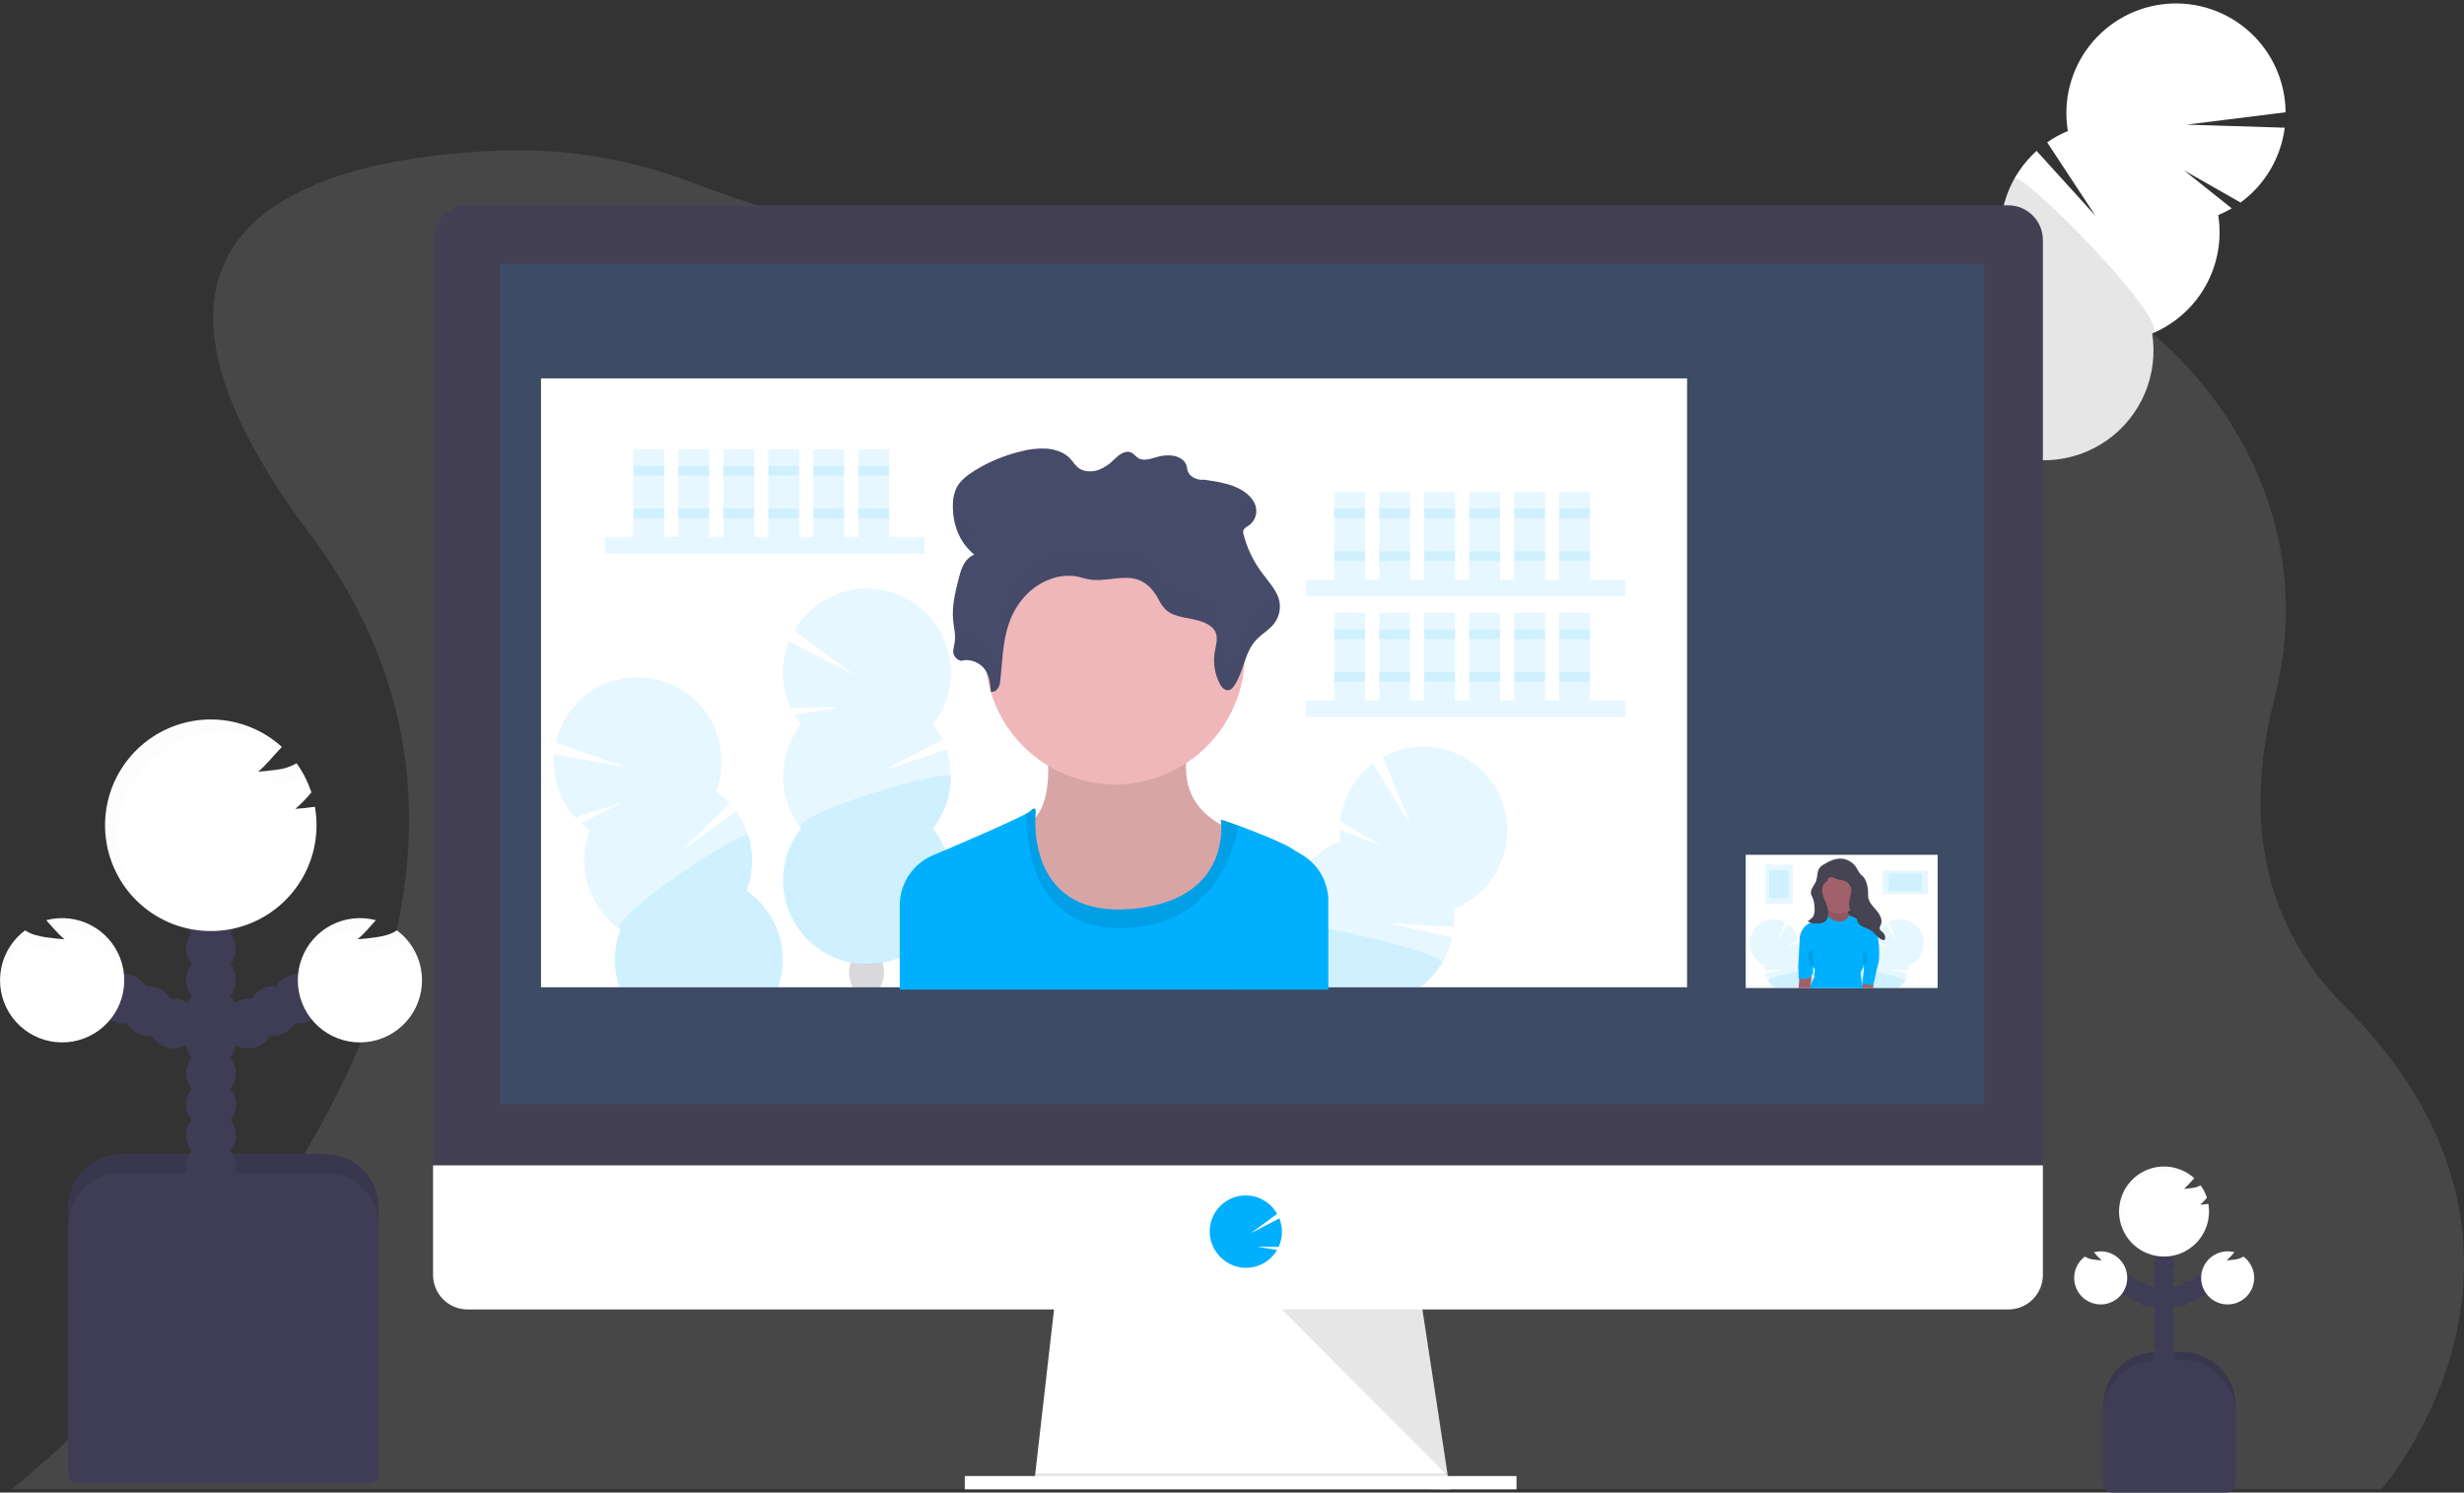 <svg width="586" height="355" viewBox="0 0 586 355" fill="none" xmlns="http://www.w3.org/2000/svg">
<rect x="0" y="0" width="586" height="355" fill="#333333" stroke="none"/>
<path opacity="0.1" d="M579.819 331.165C577.553 336.746 574.766 342.102 571.497 347.16C569.962 349.573 568.278 351.888 566.457 354.092L566.401 354.158H2.84L2.941 354.087C3.448 353.691 6.425 351.281 11.055 347.155C14.376 344.191 18.544 340.345 23.225 335.717C61.506 298.039 135.04 208.855 73.798 127.156C16.866 51.207 78.164 37.419 118.6 35.816C134.137 35.212 149.636 37.748 164.172 43.27C182.849 50.375 216.991 61.27 261.474 66.258C262.934 66.423 264.408 66.582 265.896 66.735C289.446 69.132 313.156 69.562 336.778 68.019V68.019C337.472 67.983 338.172 67.932 338.877 67.882C362.245 66.235 385.435 62.644 408.207 57.144C409.683 56.784 411.138 56.444 412.588 56.129C488.465 38.561 558.414 98.435 540.929 166.103C534.459 191.125 536.102 217.807 557.664 239.383C592.932 274.62 588.637 309.31 579.819 331.165Z" fill="white"/>
<path d="M459.951 141.575C461.871 138.138 461.301 134.162 458.679 132.695C456.056 131.227 452.373 132.824 450.452 136.261C448.532 139.697 449.102 143.673 451.725 145.141C454.348 146.608 458.031 145.012 459.951 141.575Z" fill="#3F3D56"/>
<path d="M464.198 133.969C466.118 130.532 465.549 126.556 462.926 125.088C460.303 123.621 456.62 125.217 454.7 128.654C452.779 132.091 453.349 136.067 455.972 137.534C458.595 139.002 462.278 137.405 464.198 133.969Z" fill="#3F3D56"/>
<path d="M468.45 126.364C470.37 122.928 469.801 118.952 467.178 117.484C464.555 116.017 460.872 117.613 458.951 121.05C457.031 124.487 457.601 128.463 460.224 129.93C462.847 131.398 466.53 129.801 468.45 126.364Z" fill="#3F3D56"/>
<path d="M472.697 118.753C474.617 115.316 474.048 111.34 471.425 109.873C468.802 108.405 465.119 110.002 463.199 113.439C461.278 116.875 461.848 120.851 464.471 122.319C467.094 123.786 470.777 122.19 472.697 118.753Z" fill="#3F3D56"/>
<path d="M476.942 111.151C478.862 107.714 478.293 103.738 475.67 102.271C473.047 100.803 469.364 102.4 467.444 105.837C465.523 109.273 466.093 113.249 468.716 114.717C471.339 116.184 475.022 114.588 476.942 111.151Z" fill="#3F3D56"/>
<path d="M481.194 103.544C483.115 100.108 482.545 96.132 479.922 94.664C477.299 93.197 473.616 94.793 471.696 98.23C469.776 101.667 470.345 105.643 472.968 107.11C475.591 108.578 479.274 106.981 481.194 103.544Z" fill="#3F3D56"/>
<path d="M485.446 95.941C487.366 92.504 486.797 88.528 484.174 87.06C481.551 85.593 477.868 87.189 475.948 90.626C474.027 94.063 474.597 98.039 477.22 99.506C479.843 100.974 483.526 99.377 485.446 95.941Z" fill="#3F3D56"/>
<path d="M527.532 51.171C528.642 50.707 529.72 50.168 530.757 49.558L519.423 40.52L532.856 48.172C535.726 46.077 538.138 43.418 539.945 40.358C541.753 37.298 542.917 33.902 543.368 30.376L520.007 29.645L543.571 26.707C543.544 23.11 542.773 19.557 541.307 16.272C539.842 12.988 537.713 10.041 535.055 7.619C532.397 5.197 529.268 3.351 525.863 2.197C522.458 1.044 518.851 0.607 515.269 0.915C511.688 1.224 508.208 2.27 505.05 3.988C501.892 5.706 499.123 8.06 496.917 10.9C494.711 13.741 493.116 17.007 492.232 20.494C491.349 23.981 491.195 27.613 491.782 31.163C490.052 31.884 488.405 32.789 486.868 33.862L498.374 51.349L484.342 35.882C481.123 38.791 478.68 42.457 477.234 46.549C475.789 50.641 475.385 55.029 476.062 59.316C471.547 61.198 467.652 64.314 464.823 68.307C461.995 72.299 460.346 77.008 460.065 81.894C459.784 86.781 460.882 91.647 463.235 95.939C465.588 100.229 469.099 103.771 473.369 106.16C477.638 108.548 482.493 109.685 487.378 109.443C492.263 109.2 496.981 107.587 500.993 104.788C505.005 101.989 508.15 98.117 510.066 93.614C511.983 89.111 512.595 84.159 511.832 79.324C517.228 77.076 521.711 73.077 524.563 67.971C527.414 62.865 528.467 56.948 527.552 51.171H527.532Z" fill="white"/>
<path opacity="0.1" d="M479.033 42.514C476.183 47.621 475.137 53.54 476.062 59.316C471.547 61.198 467.652 64.314 464.823 68.307C461.995 72.299 460.346 77.008 460.065 81.894C459.784 86.781 460.882 91.647 463.235 95.939C465.588 100.23 469.099 103.772 473.369 106.16C477.638 108.548 482.493 109.686 487.378 109.443C492.263 109.2 496.981 107.587 500.993 104.788C505.005 101.989 508.15 98.117 510.066 93.614C511.983 89.111 512.595 84.159 511.832 79.324C517.02 77.158 480.463 39.977 479.033 42.514Z" fill="black"/>
<path d="M512.872 321.59H519.013C522.375 321.59 525.599 322.926 527.977 325.305C530.354 327.685 531.69 330.911 531.69 334.276V353.107H500.194V334.276C500.194 330.911 501.53 327.685 503.907 325.305C506.285 322.926 509.509 321.59 512.872 321.59V321.59Z" fill="#3F3D56"/>
<path opacity="0.1" d="M512.872 321.59H519.013C522.375 321.59 525.599 322.926 527.977 325.305C530.354 327.685 531.69 330.911 531.69 334.276V353.107H500.194V334.276C500.194 330.911 501.53 327.685 503.907 325.305C506.285 322.926 509.509 321.59 512.872 321.59V321.59Z" fill="black"/>
<path d="M514.687 328.526C516.079 328.526 517.207 327.397 517.207 326.004C517.207 324.612 516.079 323.482 514.687 323.482C513.295 323.482 512.167 324.612 512.167 326.004C512.167 327.397 513.295 328.526 514.687 328.526Z" fill="#3F3D56"/>
<path d="M514.687 325.375C516.079 325.375 517.207 324.246 517.207 322.853C517.207 321.46 516.079 320.331 514.687 320.331C513.295 320.331 512.167 321.46 512.167 322.853C512.167 324.246 513.295 325.375 514.687 325.375Z" fill="#3F3D56"/>
<path d="M514.687 322.219C516.079 322.219 517.207 321.09 517.207 319.697C517.207 318.304 516.079 317.175 514.687 317.175C513.295 317.175 512.167 318.304 512.167 319.697C512.167 321.09 513.295 322.219 514.687 322.219Z" fill="#3F3D56"/>
<path d="M514.687 319.068C516.079 319.068 517.207 317.939 517.207 316.546C517.207 315.153 516.079 314.024 514.687 314.024C513.295 314.024 512.167 315.153 512.167 316.546C512.167 317.939 513.295 319.068 514.687 319.068Z" fill="#3F3D56"/>
<path d="M514.687 315.916C516.079 315.916 517.207 314.787 517.207 313.394C517.207 312.002 516.079 310.872 514.687 310.872C513.295 310.872 512.167 312.002 512.167 313.394C512.167 314.787 513.295 315.916 514.687 315.916Z" fill="#3F3D56"/>
<path d="M514.687 312.765C516.079 312.765 517.207 311.636 517.207 310.243C517.207 308.85 516.079 307.721 514.687 307.721C513.295 307.721 512.167 308.85 512.167 310.243C512.167 311.636 513.295 312.765 514.687 312.765Z" fill="#3F3D56"/>
<path d="M514.687 309.614C516.079 309.614 517.207 308.485 517.207 307.092C517.207 305.699 516.079 304.57 514.687 304.57C513.295 304.57 512.167 305.699 512.167 307.092C512.167 308.485 513.295 309.614 514.687 309.614Z" fill="#3F3D56"/>
<path d="M518.465 310.872C519.857 310.872 520.985 309.743 520.985 308.35C520.985 306.958 519.857 305.828 518.465 305.828C517.073 305.828 515.945 306.958 515.945 308.35C515.945 309.743 517.073 310.872 518.465 310.872Z" fill="#3F3D56"/>
<path d="M520.985 309.614C522.377 309.614 523.505 308.485 523.505 307.092C523.505 305.699 522.377 304.57 520.985 304.57C519.593 304.57 518.465 305.699 518.465 307.092C518.465 308.485 519.593 309.614 520.985 309.614Z" fill="#3F3D56"/>
<path d="M523.505 308.35C524.897 308.35 526.026 307.221 526.026 305.828C526.026 304.436 524.897 303.306 523.505 303.306C522.114 303.306 520.985 304.436 520.985 305.828C520.985 307.221 522.114 308.35 523.505 308.35Z" fill="#3F3D56"/>
<path d="M514.687 306.463C516.079 306.463 517.207 305.334 517.207 303.941C517.207 302.548 516.079 301.419 514.687 301.419C513.295 301.419 512.167 302.548 512.167 303.941C512.167 305.334 513.295 306.463 514.687 306.463Z" fill="#3F3D56"/>
<path d="M514.687 303.311C516.079 303.311 517.207 302.182 517.207 300.789C517.207 299.397 516.079 298.267 514.687 298.267C513.295 298.267 512.167 299.397 512.167 300.789C512.167 302.182 513.295 303.311 514.687 303.311Z" fill="#3F3D56"/>
<path d="M514.687 300.155C516.079 300.155 517.207 299.026 517.207 297.633C517.207 296.24 516.079 295.111 514.687 295.111C513.295 295.111 512.167 296.24 512.167 297.633C512.167 299.026 513.295 300.155 514.687 300.155Z" fill="#3F3D56"/>
<path d="M514.687 297.004C516.079 297.004 517.207 295.875 517.207 294.482C517.207 293.089 516.079 291.96 514.687 291.96C513.295 291.96 512.167 293.089 512.167 294.482C512.167 295.875 513.295 297.004 514.687 297.004Z" fill="#3F3D56"/>
<path d="M525.133 286.353C524.508 286.444 523.879 286.51 523.247 286.55C523.832 286.04 524.374 285.483 524.87 284.886C524.52 283.826 524.007 282.828 523.348 281.928C522.723 282.279 522.033 282.498 521.32 282.572C520.696 282.663 520.067 282.729 519.439 282.77C520.285 281.967 521.089 281.12 521.847 280.233C520.029 278.584 517.701 277.61 515.251 277.475C512.801 277.34 510.379 278.052 508.391 279.49C506.403 280.929 504.97 283.008 504.331 285.378C503.692 287.749 503.887 290.267 504.882 292.511C505.878 294.755 507.614 296.588 509.799 297.704C511.985 298.819 514.487 299.15 516.887 298.639C519.287 298.129 521.438 296.808 522.981 294.9C524.524 292.991 525.364 290.609 525.361 288.154C525.362 287.536 525.307 286.92 525.199 286.312L525.133 286.353Z" fill="white"/>
<path d="M533.551 298.881C532.908 299.277 532.183 299.52 531.431 299.592C530.808 299.683 530.179 299.749 529.55 299.79C530.218 299.19 530.842 298.542 531.416 297.851C530.89 297.713 530.348 297.641 529.804 297.638C528.304 297.635 526.852 298.167 525.709 299.139C524.566 300.11 523.806 301.457 523.565 302.939C523.325 304.42 523.62 305.939 524.397 307.223C525.174 308.506 526.383 309.47 527.807 309.943C529.23 310.415 530.776 310.364 532.165 309.8C533.555 309.235 534.698 308.193 535.389 306.862C536.081 305.53 536.276 303.995 535.939 302.533C535.602 301.07 534.755 299.776 533.551 298.881V298.881Z" fill="white"/>
<path d="M510.904 310.872C512.296 310.872 513.424 309.743 513.424 308.35C513.424 306.958 512.296 305.828 510.904 305.828C509.512 305.828 508.384 306.958 508.384 308.35C508.384 309.743 509.512 310.872 510.904 310.872Z" fill="#3F3D56"/>
<path d="M508.384 309.614C509.776 309.614 510.904 308.485 510.904 307.092C510.904 305.699 509.776 304.57 508.384 304.57C506.992 304.57 505.864 305.699 505.864 307.092C505.864 308.485 506.992 309.614 508.384 309.614Z" fill="#3F3D56"/>
<path d="M505.869 308.35C507.261 308.35 508.389 307.221 508.389 305.828C508.389 304.436 507.261 303.306 505.869 303.306C504.477 303.306 503.348 304.436 503.348 305.828C503.348 307.221 504.477 308.35 505.869 308.35Z" fill="#3F3D56"/>
<path d="M495.838 298.881C496.482 299.277 497.207 299.52 497.958 299.592C498.582 299.683 499.211 299.749 499.839 299.79C499.171 299.19 498.547 298.542 497.973 297.851C498.5 297.713 499.042 297.641 499.586 297.638C501.086 297.635 502.537 298.167 503.681 299.139C504.824 300.11 505.584 301.457 505.824 302.939C506.065 304.42 505.77 305.939 504.992 307.223C504.215 308.506 503.006 309.47 501.583 309.943C500.159 310.415 498.614 310.364 497.224 309.8C495.835 309.235 494.692 308.193 494 306.862C493.308 305.53 493.114 303.995 493.451 302.533C493.787 301.07 494.634 299.776 495.838 298.881V298.881Z" fill="white"/>
<path d="M512.872 323.482H519.013C522.375 323.482 525.599 324.819 527.977 327.198C530.354 329.577 531.69 332.804 531.69 336.169V352.848C531.69 353.419 531.464 353.966 531.06 354.37C530.657 354.773 530.11 355 529.54 355H502.344C501.774 355 501.227 354.773 500.824 354.37C500.421 353.966 500.194 353.419 500.194 352.848V336.169C500.194 332.804 501.53 329.577 503.907 327.198C506.285 324.819 509.509 323.482 512.872 323.482V323.482Z" fill="#3F3D56"/>
<g opacity="0.1">
<path opacity="0.1" d="M525.326 287.043C525.072 287.318 524.799 287.576 524.51 287.814C524.799 287.814 525.088 287.768 525.372 287.738C525.362 287.504 525.351 287.271 525.326 287.043Z" fill="black"/>
<path opacity="0.1" d="M520.732 284.028C521.36 283.988 521.989 283.922 522.613 283.831C523.178 283.761 523.729 283.611 524.251 283.384C523.993 282.877 523.698 282.391 523.369 281.928C523.053 282.12 522.712 282.265 522.354 282.359C521.858 282.957 521.315 283.515 520.732 284.028V284.028Z" fill="black"/>
<path opacity="0.1" d="M505.235 289.443C505.231 287.519 505.746 285.63 506.725 283.974C507.704 282.318 509.111 280.958 510.798 280.035C512.486 279.113 514.39 278.662 516.311 278.732C518.233 278.802 520.1 279.388 521.716 280.431L521.878 280.258C520.823 279.319 519.593 278.598 518.259 278.137C516.925 277.676 515.512 277.483 514.103 277.571C512.694 277.658 511.317 278.024 510.049 278.646C508.782 279.269 507.651 280.136 506.72 281.199C505.789 282.261 505.078 283.497 504.627 284.835C504.176 286.174 503.994 287.588 504.091 288.998C504.189 290.407 504.564 291.783 505.196 293.046C505.827 294.31 506.702 295.436 507.77 296.359C506.13 294.429 505.231 291.977 505.235 289.443V289.443Z" fill="black"/>
</g>
<g opacity="0.1">
<path opacity="0.1" d="M529.55 301.053C530.179 301.008 530.808 300.942 531.431 300.85C532.182 300.78 532.907 300.539 533.551 300.145C534.264 300.669 534.858 301.337 535.295 302.107C535.732 302.876 536.002 303.73 536.087 304.611C536.111 304.388 536.123 304.164 536.122 303.941C536.126 302.955 535.899 301.982 535.459 301.101C535.018 300.22 534.377 299.454 533.587 298.866C532.943 299.261 532.218 299.504 531.467 299.577L530.96 299.638C530.528 300.146 530.057 300.62 529.55 301.053Z" fill="black"/>
<path opacity="0.1" d="M529.814 298.897C530.027 298.897 530.235 298.897 530.443 298.942C530.772 298.592 531.097 298.217 531.426 297.851C530.9 297.713 530.358 297.641 529.814 297.638C528.143 297.638 526.541 298.302 525.36 299.484C524.179 300.666 523.516 302.269 523.516 303.941C523.516 304.154 523.516 304.367 523.546 304.57C523.703 303.015 524.431 301.574 525.589 300.526C526.747 299.478 528.252 298.898 529.814 298.897Z" fill="black"/>
</g>
<g opacity="0.1">
<path opacity="0.1" d="M499.819 301.053C499.19 301.008 498.562 300.942 497.938 300.85C497.187 300.78 496.462 300.539 495.818 300.145C495.105 300.669 494.511 301.337 494.074 302.107C493.637 302.876 493.367 303.73 493.283 304.611C493.258 304.388 493.246 304.164 493.247 303.941C493.243 302.955 493.47 301.982 493.91 301.101C494.351 300.22 494.992 299.454 495.783 298.866C496.426 299.261 497.151 299.504 497.902 299.577L498.409 299.638C498.842 300.145 499.313 300.618 499.819 301.053Z" fill="black"/>
<path opacity="0.1" d="M499.566 298.897C499.353 298.897 499.145 298.897 498.937 298.942C498.607 298.592 498.283 298.217 497.953 297.851C498.48 297.713 499.021 297.641 499.566 297.638C501.236 297.638 502.838 298.302 504.019 299.484C505.2 300.666 505.864 302.269 505.864 303.941C505.864 304.154 505.864 304.367 505.833 304.57C505.676 303.015 504.948 301.574 503.79 300.526C502.632 299.478 501.127 298.898 499.566 298.897V298.897Z" fill="black"/>
</g>
<path d="M28.904 274.514H77.352C80.715 274.514 83.939 275.85 86.317 278.229C88.694 280.609 90.03 283.835 90.03 287.2V348.342H16.227V287.2C16.227 283.835 17.563 280.609 19.94 278.229C22.318 275.85 25.542 274.514 28.904 274.514V274.514Z" fill="#3F3D56"/>
<path opacity="0.1" d="M28.904 274.514H77.352C80.715 274.514 83.939 275.85 86.317 278.229C88.694 280.609 90.03 283.835 90.03 287.2V348.342H16.227V287.2C16.227 283.835 17.563 280.609 19.94 278.229C22.318 275.85 25.542 274.514 28.904 274.514V274.514Z" fill="black"/>
<path d="M50.187 290.737C53.447 290.737 56.09 288.092 56.09 284.83C56.09 281.568 53.447 278.924 50.187 278.924C46.927 278.924 44.285 281.568 44.285 284.83C44.285 288.092 46.927 290.737 50.187 290.737Z" fill="#3F3D56"/>
<path d="M50.187 283.354C53.447 283.354 56.09 280.709 56.09 277.447C56.09 274.185 53.447 271.54 50.187 271.54C46.927 271.54 44.285 274.185 44.285 277.447C44.285 280.709 46.927 283.354 50.187 283.354Z" fill="#3F3D56"/>
<path d="M50.187 275.965C53.447 275.965 56.09 273.321 56.09 270.058C56.09 266.796 53.447 264.152 50.187 264.152C46.927 264.152 44.285 266.796 44.285 270.058C44.285 273.321 46.927 275.965 50.187 275.965Z" fill="#3F3D56"/>
<path d="M50.187 268.582C53.447 268.582 56.09 265.937 56.09 262.675C56.09 259.413 53.447 256.768 50.187 256.768C46.927 256.768 44.285 259.413 44.285 262.675C44.285 265.937 46.927 268.582 50.187 268.582Z" fill="#3F3D56"/>
<path d="M50.187 261.193C53.447 261.193 56.09 258.549 56.09 255.287C56.09 252.025 53.447 249.38 50.187 249.38C46.927 249.38 44.285 252.025 44.285 255.287C44.285 258.549 46.927 261.193 50.187 261.193Z" fill="#3F3D56"/>
<path d="M50.187 253.81C53.447 253.81 56.09 251.165 56.09 247.903C56.09 244.641 53.447 241.997 50.187 241.997C46.927 241.997 44.285 244.641 44.285 247.903C44.285 251.165 46.927 253.81 50.187 253.81Z" fill="#3F3D56"/>
<path d="M50.187 246.427C53.447 246.427 56.09 243.782 56.09 240.52C56.09 237.258 53.447 234.613 50.187 234.613C46.927 234.613 44.285 237.258 44.285 240.52C44.285 243.782 46.927 246.427 50.187 246.427Z" fill="#3F3D56"/>
<path d="M59.041 249.38C62.301 249.38 64.944 246.735 64.944 243.473C64.944 240.211 62.301 237.567 59.041 237.567C55.781 237.567 53.139 240.211 53.139 243.473C53.139 246.735 55.781 249.38 59.041 249.38Z" fill="#3F3D56"/>
<path d="M64.944 246.427C68.204 246.427 70.846 243.782 70.846 240.52C70.846 237.258 68.204 234.613 64.944 234.613C61.684 234.613 59.041 237.258 59.041 240.52C59.041 243.782 61.684 246.427 64.944 246.427Z" fill="#3F3D56"/>
<path d="M70.851 243.468C74.111 243.468 76.754 240.824 76.754 237.562C76.754 234.299 74.111 231.655 70.851 231.655C67.591 231.655 64.949 234.299 64.949 237.562C64.949 240.824 67.591 243.468 70.851 243.468Z" fill="#3F3D56"/>
<path d="M50.187 239.038C53.447 239.038 56.09 236.394 56.09 233.132C56.09 229.869 53.447 227.225 50.187 227.225C46.927 227.225 44.285 229.869 44.285 233.132C44.285 236.394 46.927 239.038 50.187 239.038Z" fill="#3F3D56"/>
<path d="M50.187 231.655C53.447 231.655 56.09 229.01 56.09 225.748C56.09 222.486 53.447 219.841 50.187 219.841C46.927 219.841 44.285 222.486 44.285 225.748C44.285 229.01 46.927 231.655 50.187 231.655Z" fill="#3F3D56"/>
<path d="M50.187 224.266C53.447 224.266 56.09 221.622 56.09 218.36C56.09 215.098 53.447 212.453 50.187 212.453C46.927 212.453 44.285 215.098 44.285 218.36C44.285 221.622 46.927 224.266 50.187 224.266Z" fill="#3F3D56"/>
<path d="M50.187 216.883C53.447 216.883 56.09 214.239 56.09 210.976C56.09 207.714 53.447 205.07 50.187 205.07C46.927 205.07 44.285 207.714 44.285 210.976C44.285 214.239 46.927 216.883 50.187 216.883Z" fill="#3F3D56"/>
<path d="M74.665 191.922C73.201 192.135 71.73 192.291 70.253 192.389C71.62 191.19 72.89 189.886 74.051 188.486C73.246 186.007 72.058 183.668 70.532 181.555C69.079 182.385 67.47 182.904 65.806 183.077C64.345 183.29 62.87 183.447 61.394 183.549C63.336 181.976 65.136 179.596 67.038 177.663C62.63 173.656 56.943 171.345 50.991 171.141C45.039 170.938 39.209 172.854 34.537 176.55C29.865 180.246 26.655 185.481 25.48 191.323C24.304 197.165 25.238 203.235 28.116 208.452C30.994 213.67 35.63 217.696 41.196 219.813C46.763 221.931 52.9 222.003 58.515 220.016C64.129 218.029 68.857 214.113 71.856 208.965C74.856 203.816 75.932 197.77 74.893 191.902L74.665 191.922Z" fill="white"/>
<path d="M94.391 221.283C93.001 222.262 91.156 222.683 89.426 222.937C87.961 223.155 86.49 223.307 85.015 223.409C86.536 222.186 87.936 220.481 89.386 218.872C85.833 217.929 82.055 218.345 78.792 220.039C75.529 221.734 73.015 224.585 71.741 228.036C70.467 231.487 70.524 235.289 71.902 238.699C73.279 242.11 75.878 244.884 79.191 246.479C82.504 248.075 86.292 248.377 89.815 247.326C93.338 246.276 96.343 243.948 98.243 240.799C100.143 237.65 100.801 233.904 100.089 230.295C99.376 226.686 97.345 223.473 94.391 221.283V221.283Z" fill="white"/>
<path d="M41.328 249.38C44.588 249.38 47.231 246.735 47.231 243.473C47.231 240.211 44.588 237.567 41.328 237.567C38.068 237.567 35.426 240.211 35.426 243.473C35.426 246.735 38.068 249.38 41.328 249.38Z" fill="#3F3D56"/>
<path d="M35.426 246.427C38.686 246.427 41.328 243.782 41.328 240.52C41.328 237.258 38.686 234.613 35.426 234.613C32.166 234.613 29.523 237.258 29.523 240.52C29.523 243.782 32.166 246.427 35.426 246.427Z" fill="#3F3D56"/>
<path d="M29.523 243.468C32.783 243.468 35.426 240.824 35.426 237.562C35.426 234.299 32.783 231.655 29.523 231.655C26.263 231.655 23.62 234.299 23.62 237.562C23.62 240.824 26.263 243.468 29.523 243.468Z" fill="#3F3D56"/>
<path d="M5.984 221.283C7.373 222.262 9.219 222.683 10.953 222.937C12.414 223.155 13.884 223.307 15.36 223.409C13.839 222.186 12.439 220.481 10.989 218.872C14.542 217.929 18.319 218.345 21.582 220.039C24.845 221.734 27.359 224.585 28.634 228.036C29.908 231.487 29.851 235.289 28.473 238.699C27.095 242.11 24.496 244.884 21.183 246.479C17.871 248.075 14.083 248.377 10.56 247.326C7.037 246.276 4.031 243.948 2.132 240.799C0.232 237.65 -0.426 233.904 0.286 230.295C0.998 226.686 3.03 223.473 5.984 221.283V221.283Z" fill="white"/>
<path d="M28.904 278.924H77.352C80.715 278.924 83.939 280.26 86.317 282.639C88.694 285.018 90.03 288.245 90.03 291.61V350.631C90.03 351.202 89.803 351.749 89.4 352.152C88.997 352.556 88.45 352.782 87.88 352.782H18.387C18.104 352.784 17.823 352.729 17.561 352.622C17.299 352.514 17.061 352.356 16.86 352.156C16.66 351.956 16.5 351.718 16.392 351.457C16.283 351.195 16.227 350.914 16.227 350.631V291.61C16.227 288.245 17.563 285.018 19.94 282.639C22.318 280.26 25.542 278.924 28.904 278.924V278.924Z" fill="#3F3D56"/>
<g opacity="0.1">
<path opacity="0.1" d="M75.111 193.535C74.518 194.181 73.881 194.784 73.204 195.342C73.879 195.296 74.558 195.235 75.233 195.169C75.207 194.621 75.172 194.073 75.111 193.535Z" fill="black"/>
<path opacity="0.1" d="M64.35 186.482C65.826 186.381 67.297 186.228 68.757 186.01C70.08 185.856 71.374 185.514 72.601 184.995C72.001 183.803 71.309 182.659 70.532 181.575C69.799 182.028 69.002 182.37 68.169 182.59C66.999 183.984 65.722 185.286 64.35 186.482V186.482Z" fill="black"/>
<path opacity="0.1" d="M28.042 199.163C28.034 194.655 29.24 190.229 31.534 186.349C33.828 182.47 37.125 179.281 41.078 177.12C45.031 174.958 49.494 173.904 53.995 174.067C58.497 174.23 62.872 175.606 66.658 178.048C66.784 177.916 66.911 177.769 67.038 177.642C64.572 175.412 61.687 173.696 58.551 172.592C55.415 171.488 52.092 171.019 48.773 171.213C45.455 171.406 42.208 172.258 39.222 173.719C36.235 175.179 33.569 177.22 31.378 179.721C29.187 182.223 27.515 185.135 26.459 188.289C25.403 191.443 24.985 194.776 25.228 198.093C25.471 201.411 26.371 204.647 27.875 207.613C29.38 210.579 31.458 213.216 33.991 215.371C30.145 210.848 28.036 205.102 28.042 199.163V199.163Z" fill="black"/>
</g>
<g opacity="0.1">
<path opacity="0.1" d="M85.015 226.362C86.489 226.267 87.959 226.11 89.426 225.89C91.156 225.642 92.976 225.22 94.391 224.236C96.055 225.466 97.441 227.033 98.46 228.835C99.479 230.637 100.107 232.634 100.304 234.694C100.354 234.187 100.385 233.68 100.385 233.137C100.386 230.83 99.846 228.556 98.807 226.496C97.769 224.437 96.261 222.651 94.406 221.283C93.017 222.262 91.171 222.683 89.442 222.937C89.051 222.993 88.666 223.038 88.28 223.084C87.28 224.261 86.188 225.358 85.015 226.362Z" fill="black"/>
<path opacity="0.1" d="M85.598 221.318C86.093 221.326 86.587 221.36 87.079 221.42C87.849 220.598 88.6 219.725 89.376 218.882C87.191 218.293 84.9 218.216 82.681 218.657C80.463 219.098 78.375 220.046 76.582 221.426C74.788 222.806 73.338 224.582 72.342 226.615C71.346 228.647 70.833 230.883 70.841 233.147C70.841 233.654 70.867 234.162 70.912 234.623C71.276 230.978 72.98 227.598 75.693 225.14C78.407 222.681 81.937 221.319 85.598 221.318V221.318Z" fill="black"/>
</g>
<g opacity="0.1">
<path opacity="0.1" d="M15.355 226.362C13.881 226.267 12.412 226.11 10.948 225.89C9.214 225.642 7.368 225.22 5.979 224.236C4.317 225.468 2.934 227.035 1.918 228.837C0.902 230.639 0.276 232.635 0.081 234.694C0.03 234.187 1.12388e-06 233.68 1.12388e-06 233.137C-0.001 230.83 0.54 228.555 1.58 226.496C2.619 224.437 4.128 222.651 5.984 221.283C7.373 222.262 9.219 222.683 10.953 222.937C11.339 222.993 11.724 223.038 12.11 223.084C13.105 224.259 14.19 225.355 15.355 226.362V226.362Z" fill="black"/>
<path opacity="0.1" d="M14.762 221.318C14.267 221.326 13.772 221.36 13.281 221.42C12.51 220.598 11.76 219.725 10.984 218.882C13.168 218.293 15.459 218.216 17.678 218.657C19.897 219.098 21.984 220.046 23.778 221.426C25.571 222.806 27.022 224.582 28.017 226.615C29.013 228.647 29.527 230.883 29.518 233.147C29.518 233.654 29.518 234.162 29.447 234.623C29.084 230.978 27.38 227.598 24.666 225.14C21.952 222.681 18.422 221.319 14.762 221.318V221.318Z" fill="black"/>
</g>
<path d="M344.815 354.254L245.931 352.985L246.22 350.448L251.002 308.584H337.842L344.232 350.448L344.719 353.62L344.815 354.254Z" fill="white"/>
<path opacity="0.1" d="M344.719 353.62H295.373L245.931 352.985L246.22 350.448H344.232L344.719 353.62Z" fill="black"/>
<path d="M360.662 351.083H229.451V354.254H360.662V351.083Z" fill="white"/>
<path d="M485.849 57.134C485.859 54.944 485.001 52.839 483.461 51.282C481.922 49.725 479.827 48.844 477.639 48.832H111.206C110.122 48.837 109.05 49.056 108.05 49.476C107.05 49.896 106.143 50.509 105.38 51.28C104.618 52.051 104.014 52.965 103.604 53.969C103.194 54.974 102.986 56.049 102.991 57.134V279.395H485.849V57.134Z" fill="#444053"/>
<path d="M102.991 277.183V303.22C102.988 304.302 103.198 305.373 103.609 306.373C104.021 307.373 104.625 308.282 105.389 309.048C106.152 309.813 107.059 310.421 108.057 310.835C109.055 311.249 110.125 311.462 111.206 311.461H477.639C479.816 311.461 481.904 310.595 483.444 309.055C484.983 307.514 485.848 305.424 485.848 303.245V277.183H102.991Z" fill="white"/>
<path opacity="0.1" d="M471.904 62.787H118.838V262.594H471.904V62.787Z" fill="#00B0FF"/>
<path d="M296.322 301.561C297.618 301.562 298.898 301.268 300.064 300.702C301.231 300.136 302.254 299.312 303.056 298.293V298.293C303.298 297.981 303.52 297.654 303.72 297.313L299.024 296.542L304.095 296.578C304.584 295.518 304.851 294.369 304.879 293.202C304.907 292.035 304.695 290.875 304.258 289.793L297.447 293.345L303.73 288.727C303.154 287.692 302.368 286.788 301.424 286.072C300.48 285.356 299.397 284.844 298.245 284.568C297.093 284.293 295.896 284.26 294.73 284.472C293.565 284.683 292.456 285.135 291.474 285.798C290.491 286.461 289.658 287.321 289.025 288.323C288.392 289.325 287.975 290.448 287.798 291.62C287.622 292.792 287.691 293.989 288 295.133C288.31 296.277 288.854 297.344 289.597 298.267V298.267C290.395 299.291 291.416 300.119 292.58 300.689C293.745 301.26 295.025 301.558 296.322 301.561Z" fill="#00B0FF"/>
<path opacity="0.1" d="M304.881 311.436L344.328 351.082L338.279 311.436H304.881Z" fill="black"/>
<path d="M401.229 89.996H128.665V234.826H401.229V89.996Z" fill="white"/>
<path opacity="0.1" d="M219.892 127.75H143.868V131.693H219.892V127.75Z" fill="#00B0FF"/>
<path opacity="0.1" d="M157.95 106.899H150.628V127.75H157.95V106.899Z" fill="#00B0FF"/>
<path opacity="0.1" d="M168.65 106.899H161.328V127.75H168.65V106.899Z" fill="#00B0FF"/>
<path opacity="0.1" d="M179.35 106.899H172.027V127.75H179.35V106.899Z" fill="#00B0FF"/>
<path opacity="0.1" d="M190.049 106.899H182.727V127.75H190.049V106.899Z" fill="#00B0FF"/>
<path opacity="0.1" d="M200.749 106.899H193.427V127.75H200.749V106.899Z" fill="#00B0FF"/>
<path opacity="0.1" d="M211.449 106.899H204.126V127.75H211.449V106.899Z" fill="#00B0FF"/>
<path opacity="0.1" d="M157.95 110.847H150.628V113.1H157.95V110.847Z" fill="#00B0FF"/>
<path opacity="0.1" d="M168.65 110.847H161.328V113.1H168.65V110.847Z" fill="#00B0FF"/>
<path opacity="0.1" d="M179.35 110.847H172.027V113.1H179.35V110.847Z" fill="#00B0FF"/>
<path opacity="0.1" d="M190.049 110.847H182.727V113.1H190.049V110.847Z" fill="#00B0FF"/>
<path opacity="0.1" d="M200.749 110.847H193.427V113.1H200.749V110.847Z" fill="#00B0FF"/>
<path opacity="0.1" d="M211.449 110.847H204.126V113.1H211.449V110.847Z" fill="#00B0FF"/>
<path opacity="0.1" d="M157.95 120.991H150.628V123.244H157.95V120.991Z" fill="#00B0FF"/>
<path opacity="0.1" d="M168.65 120.991H161.328V123.244H168.65V120.991Z" fill="#00B0FF"/>
<path opacity="0.1" d="M179.35 120.991H172.027V123.244H179.35V120.991Z" fill="#00B0FF"/>
<path opacity="0.1" d="M190.049 120.991H182.727V123.244H190.049V120.991Z" fill="#00B0FF"/>
<path opacity="0.1" d="M200.749 120.991H193.427V123.244H200.749V120.991Z" fill="#00B0FF"/>
<path opacity="0.1" d="M211.449 120.991H204.126V123.244H211.449V120.991Z" fill="#00B0FF"/>
<path opacity="0.1" d="M386.585 137.894H310.561V141.837H386.585V137.894Z" fill="#00B0FF"/>
<path opacity="0.1" d="M324.643 117.043H317.32V137.894H324.643V117.043Z" fill="#00B0FF"/>
<path opacity="0.1" d="M335.342 117.043H328.02V137.894H335.342V117.043Z" fill="#00B0FF"/>
<path opacity="0.1" d="M346.042 117.043H338.72V137.894H346.042V117.043Z" fill="#00B0FF"/>
<path opacity="0.1" d="M356.742 117.043H349.419V137.894H356.742V117.043Z" fill="#00B0FF"/>
<path opacity="0.1" d="M367.442 117.043H360.119V137.894H367.442V117.043Z" fill="#00B0FF"/>
<path opacity="0.1" d="M378.141 117.043H370.819V137.894H378.141V117.043Z" fill="#00B0FF"/>
<path opacity="0.1" d="M324.643 120.991H317.32V123.244H324.643V120.991Z" fill="#00B0FF"/>
<path opacity="0.1" d="M335.342 120.991H328.02V123.244H335.342V120.991Z" fill="#00B0FF"/>
<path opacity="0.1" d="M346.042 120.991H338.72V123.244H346.042V120.991Z" fill="#00B0FF"/>
<path opacity="0.1" d="M356.742 120.991H349.419V123.244H356.742V120.991Z" fill="#00B0FF"/>
<path opacity="0.1" d="M367.442 120.991H360.119V123.244H367.442V120.991Z" fill="#00B0FF"/>
<path opacity="0.1" d="M378.141 120.991H370.819V123.244H378.141V120.991Z" fill="#00B0FF"/>
<path opacity="0.1" d="M324.643 131.135H317.32V133.388H324.643V131.135Z" fill="#00B0FF"/>
<path opacity="0.1" d="M335.342 131.135H328.02V133.388H335.342V131.135Z" fill="#00B0FF"/>
<path opacity="0.1" d="M346.042 131.135H338.72V133.388H346.042V131.135Z" fill="#00B0FF"/>
<path opacity="0.1" d="M356.742 131.135H349.419V133.388H356.742V131.135Z" fill="#00B0FF"/>
<path opacity="0.1" d="M367.442 131.135H360.119V133.388H367.442V131.135Z" fill="#00B0FF"/>
<path opacity="0.1" d="M378.141 131.135H370.819V133.388H378.141V131.135Z" fill="#00B0FF"/>
<path opacity="0.1" d="M386.585 166.636H310.561V170.579H386.585V166.636Z" fill="#00B0FF"/>
<path opacity="0.1" d="M324.643 145.785H317.32V166.636H324.643V145.785Z" fill="#00B0FF"/>
<path opacity="0.1" d="M335.342 145.785H328.02V166.636H335.342V145.785Z" fill="#00B0FF"/>
<path opacity="0.1" d="M346.042 145.785H338.72V166.636H346.042V145.785Z" fill="#00B0FF"/>
<path opacity="0.1" d="M356.742 145.785H349.419V166.636H356.742V145.785Z" fill="#00B0FF"/>
<path opacity="0.1" d="M367.442 145.785H360.119V166.636H367.442V145.785Z" fill="#00B0FF"/>
<path opacity="0.1" d="M378.141 145.785H370.819V166.636H378.141V145.785Z" fill="#00B0FF"/>
<path opacity="0.1" d="M324.643 149.728H317.32V151.981H324.643V149.728Z" fill="#00B0FF"/>
<path opacity="0.1" d="M335.342 149.728H328.02V151.981H335.342V149.728Z" fill="#00B0FF"/>
<path opacity="0.1" d="M346.042 149.728H338.72V151.981H346.042V149.728Z" fill="#00B0FF"/>
<path opacity="0.1" d="M356.742 149.728H349.419V151.981H356.742V149.728Z" fill="#00B0FF"/>
<path opacity="0.1" d="M367.442 149.728H360.119V151.981H367.442V149.728Z" fill="#00B0FF"/>
<path opacity="0.1" d="M378.141 149.728H370.819V151.981H378.141V149.728Z" fill="#00B0FF"/>
<path opacity="0.1" d="M324.643 159.871H317.32V162.125H324.643V159.871Z" fill="#00B0FF"/>
<path opacity="0.1" d="M335.342 159.871H328.02V162.125H335.342V159.871Z" fill="#00B0FF"/>
<path opacity="0.1" d="M346.042 159.871H338.72V162.125H346.042V159.871Z" fill="#00B0FF"/>
<path opacity="0.1" d="M356.742 159.871H349.419V162.125H356.742V159.871Z" fill="#00B0FF"/>
<path opacity="0.1" d="M367.442 159.871H360.119V162.125H367.442V159.871Z" fill="#00B0FF"/>
<path opacity="0.1" d="M378.141 159.871H370.819V162.125H378.141V159.871Z" fill="#00B0FF"/>
<path opacity="0.1" d="M190.496 172.344C189.927 171.62 189.408 170.857 188.944 170.061L199.892 168.265L188.031 168.361C186.896 165.888 186.277 163.21 186.211 160.489C186.146 157.769 186.636 155.063 187.651 152.539L203.533 160.785L188.888 150.012C190.256 147.633 192.1 145.563 194.304 143.929C196.508 142.295 199.024 141.134 201.697 140.517C204.369 139.9 207.14 139.841 209.836 140.344C212.532 140.847 215.096 141.9 217.367 143.439C219.638 144.977 221.568 146.967 223.036 149.286C224.504 151.604 225.479 154.2 225.9 156.912C226.32 159.624 226.178 162.394 225.481 165.048C224.784 167.702 223.548 170.184 221.849 172.339C222.74 173.465 223.507 174.683 224.136 175.973L209.938 183.356L225.085 178.282C226.15 181.427 226.413 184.789 225.852 188.062C225.291 191.335 223.922 194.417 221.87 197.027C224.185 199.972 225.626 203.51 226.027 207.236C226.428 210.962 225.773 214.726 224.137 218.097C222.501 221.468 219.951 224.31 216.776 226.299C213.602 228.288 209.933 229.342 206.188 229.342C202.443 229.342 198.773 228.288 195.599 226.299C192.425 224.31 189.874 221.468 188.238 218.097C186.602 214.726 185.947 210.962 186.348 207.236C186.749 203.51 188.19 199.972 190.506 197.027C187.74 193.507 186.236 189.16 186.236 184.683C186.236 180.206 187.74 175.859 190.506 172.339L190.496 172.344Z" fill="#00B0FF"/>
<path opacity="0.1" d="M226.129 184.691C226.135 189.168 224.631 193.517 221.86 197.032C224.175 199.977 225.616 203.515 226.017 207.241C226.418 210.967 225.763 214.731 224.127 218.102C222.491 221.473 219.94 224.315 216.766 226.304C213.592 228.293 209.923 229.347 206.178 229.347C202.433 229.347 198.763 228.293 195.589 226.304C192.415 224.315 189.864 221.473 188.228 218.102C186.592 214.731 185.937 210.967 186.338 207.241C186.739 203.515 188.18 199.977 190.496 197.032C187.823 193.637 226.129 182.448 226.129 184.691Z" fill="#00B0FF"/>
<path opacity="0.2" d="M209.38 234.659C209.415 234.715 209.441 234.771 209.476 234.826H202.701C202.737 234.771 202.762 234.715 202.798 234.659C202.216 233.643 201.915 232.491 201.926 231.32C201.925 230.519 202.064 229.724 202.336 228.97C202.336 228.97 202.336 228.97 202.336 228.97C202.712 229.031 203.178 229.097 203.716 229.153C205.287 229.31 206.87 229.31 208.442 229.153C208.888 229.107 209.36 229.042 209.836 228.97C209.837 228.982 209.837 228.994 209.836 229.006C210.103 229.748 210.239 230.531 210.237 231.32C210.252 232.489 209.956 233.642 209.38 234.659V234.659Z" fill="#3F3D56"/>
<path opacity="0.1" d="M185.034 234.837H147.357C147.271 234.618 147.195 234.39 147.129 234.167C145.8 229.891 145.956 225.291 147.57 221.115C143.888 218.57 141.168 214.86 139.847 210.581C138.526 206.303 138.682 201.704 140.288 197.524C139.53 196.998 138.809 196.421 138.128 195.799L148.057 190.846L136.774 194.429C134.958 192.401 133.575 190.024 132.71 187.443C131.845 184.862 131.516 182.131 131.743 179.418L149.35 182.6L132.18 176.632C132.787 173.956 133.938 171.433 135.563 169.222C137.188 167.011 139.251 165.159 141.623 163.781C143.995 162.404 146.625 161.53 149.35 161.215C152.075 160.901 154.835 161.151 157.458 161.952C160.082 162.752 162.512 164.085 164.598 165.867C166.683 167.65 168.379 169.843 169.58 172.311C170.78 174.778 171.46 177.467 171.575 180.209C171.691 182.951 171.241 185.688 170.252 188.248C171.432 189.066 172.521 190.006 173.503 191.054L162.103 202.309L175.08 192.972C177.025 195.665 178.268 198.8 178.696 202.094C179.125 205.389 178.725 208.738 177.534 211.839C181.126 214.324 183.805 217.918 185.159 222.072C186.514 226.226 186.47 230.71 185.034 234.837V234.837Z" fill="#00B0FF"/>
<path opacity="0.1" d="M185.034 234.837H147.357C147.271 234.618 147.195 234.39 147.129 234.167C145.8 229.891 145.956 225.291 147.57 221.115C144.02 218.654 177.316 196.651 177.996 198.788C179.319 203.066 179.164 207.665 177.555 211.844C181.142 214.331 183.815 217.926 185.166 222.079C186.517 226.232 186.471 230.713 185.034 234.837V234.837Z" fill="#00B0FF"/>
<path opacity="0.1" d="M355.647 207.785C353.358 211.632 349.838 214.593 345.657 216.188C345.835 217.614 345.864 219.054 345.743 220.486L329.759 219.527L345.368 222.942C344.336 227.714 341.597 231.945 337.665 234.837H315.911V235.4H293.766C293.811 235.207 293.857 235.019 293.908 234.837C294.722 231.776 296.249 228.951 298.364 226.595C300.48 224.239 303.123 222.419 306.078 221.283C305.512 216.84 306.455 212.335 308.754 208.493C311.052 204.65 314.575 201.691 318.755 200.092C318.636 199.178 318.58 198.257 318.588 197.336L328.907 201.396L318.705 195.398C318.996 192.695 319.835 190.08 321.17 187.712C322.505 185.344 324.307 183.273 326.468 181.626L335.87 196.849L328.826 180.103C332.664 177.968 337.098 177.158 341.441 177.801C345.785 178.444 349.795 180.503 352.851 183.658C355.906 186.814 357.835 190.89 358.34 195.255C358.845 199.62 357.896 204.029 355.642 207.8L355.647 207.785Z" fill="#00B0FF"/>
<path opacity="0.1" d="M342.984 228.976C341.626 231.27 339.817 233.264 337.665 234.837H315.911V235.4H293.766C293.811 235.207 293.857 235.019 293.908 234.837C294.722 231.776 296.249 228.951 298.364 226.595C300.48 224.239 303.123 222.419 306.078 221.283C305.89 219.826 310.191 220.024 315.916 220.988C327.107 222.866 343.745 227.702 342.984 228.976Z" fill="#00B0FF"/>
<path d="M248.705 175.699C248.705 175.699 251.418 190.501 245.333 195.327C239.248 200.153 250.475 229.113 269.126 225.738C287.777 222.364 295.333 198.062 295.333 198.062C295.333 198.062 276.682 194.205 283.593 174.577L248.705 175.699Z" fill="#EFB7B9"/>
<path opacity="0.1" d="M248.705 175.699C248.705 175.699 251.418 190.501 245.333 195.327C239.248 200.153 250.475 229.113 269.126 225.738C287.777 222.364 295.333 198.062 295.333 198.062C295.333 198.062 276.682 194.205 283.593 174.577L248.705 175.699Z" fill="black"/>
<path d="M265.186 186.558C282.233 186.558 296.053 172.729 296.053 155.67C296.053 138.611 282.233 124.781 265.186 124.781C248.138 124.781 234.319 138.611 234.319 155.67C234.319 172.729 248.138 186.558 265.186 186.558Z" fill="#EFB7B9"/>
<path d="M315.911 214.392V235.39H213.984V215.351C213.985 212.809 214.734 210.323 216.137 208.205C217.54 206.086 219.536 204.427 221.875 203.436L224.801 202.193C232.194 199.041 241.175 195.129 244.111 193.5C244.433 193.34 244.735 193.144 245.014 192.916C246.621 191.308 246.302 193.398 246.302 193.398C246.302 193.398 246.256 193.794 246.225 194.484C246.053 199.209 246.733 217.791 268.487 216.244C289.714 214.721 290.647 200.391 290.454 196.174C290.442 195.784 290.408 195.394 290.353 195.007C290.353 194.895 292.179 195.515 294.653 196.408C299.1 198.047 305.637 200.685 307.396 201.929C307.944 202.309 308.608 202.715 309.328 203.116C311.333 204.236 313.001 205.872 314.161 207.854C315.32 209.837 315.928 212.094 315.921 214.392H315.911Z" fill="#00B0FF"/>
<path opacity="0.1" d="M294.648 196.408C292.853 204.74 287.214 220.349 266.874 220.765C245.216 221.191 243.969 199.635 244.101 193.52C244.425 193.36 244.729 193.162 245.008 192.932C246.616 191.323 246.296 193.414 246.296 193.414C246.296 193.414 243.563 218.03 268.482 216.249C293.401 214.468 290.348 195.012 290.348 195.012C290.348 194.895 292.173 195.494 294.648 196.408Z" fill="black"/>
<path d="M228.65 157.197C230.678 156.538 233.097 157.654 234.228 159.227C235.358 160.8 235.516 162.703 235.653 164.525C236.996 164.809 237.752 163.287 237.874 162.145C238.381 157.471 238.406 152.711 239.973 148.205C241.54 143.699 244.963 139.335 250.226 137.6C252.016 136.978 253.929 136.795 255.805 137.067C256.915 137.255 257.965 137.64 259.075 137.823C262.914 138.457 267.098 136.636 270.703 137.904C272.96 138.701 274.415 140.543 275.449 142.39C275.911 143.382 276.534 144.289 277.295 145.074C278.817 146.444 281.23 146.805 283.421 147.236C285.612 147.667 288.015 148.408 288.953 150.103C289.8 151.625 289.177 153.402 288.893 155.066C288.459 157.688 288.899 160.381 290.145 162.728C290.551 163.5 291.372 164.373 292.341 164.124C292.782 163.975 293.154 163.672 293.391 163.271C295.926 159.719 295.845 155.112 299.004 151.94C300.064 150.88 301.428 150.047 302.457 148.966C303.236 148.179 303.808 147.211 304.12 146.148C304.433 145.085 304.476 143.961 304.247 142.877C303.679 140.436 301.712 138.401 300.155 136.28C298.109 133.562 296.618 130.467 295.769 127.172C295.619 126.79 295.619 126.366 295.769 125.984C296.067 125.596 296.45 125.281 296.889 125.066C297.75 124.495 298.373 123.629 298.641 122.631C298.909 121.633 298.803 120.572 298.345 119.646C297.462 117.804 295.48 116.439 293.304 115.617C291.129 114.795 288.74 114.445 286.377 114.095C284.826 114.323 283.005 113.435 282.523 112.192C282.31 111.639 282.31 111.04 282.092 110.487C281.671 109.426 280.46 108.675 279.156 108.416C277.831 108.199 276.473 108.295 275.191 108.695C273.73 109.107 272.037 109.71 270.764 109.01C270.095 108.63 269.719 107.939 268.999 107.63C267.539 107.006 265.997 108.264 264.942 109.304C263.919 110.388 262.666 111.229 261.276 111.766C259.811 112.273 258.005 112.273 256.743 111.466C255.728 110.822 255.221 109.786 254.415 108.964C253.092 107.61 250.997 106.874 248.908 106.706C246.813 106.596 244.713 106.826 242.691 107.386C238.83 108.322 235.142 109.864 231.763 111.953C230.074 113.014 228.457 114.252 227.574 115.85C226.948 117.097 226.624 118.474 226.631 119.869C226.474 124.239 227.924 128.846 231.702 131.906C229.4 132.87 228.619 135.23 228.082 137.326C227.22 140.665 226.352 144.065 226.677 147.475C226.839 149.235 227.321 150.996 227.062 152.747C226.941 153.594 226.646 154.427 226.717 155.284C226.812 155.76 227.046 156.196 227.39 156.537C227.735 156.878 228.173 157.108 228.65 157.197V157.197Z" fill="#454B69"/>
<g opacity="0.1">
<path opacity="0.1" d="M303.801 141.558C303.467 142.281 303.016 142.944 302.467 143.522C301.453 144.602 300.074 145.435 299.014 146.5C295.855 149.667 295.921 154.29 293.401 157.832C293.164 158.231 292.791 158.532 292.351 158.679C291.382 158.928 290.561 158.055 290.155 157.284C289.662 156.345 289.293 155.348 289.055 154.315C289.001 154.572 288.95 154.831 288.903 155.091C288.469 157.714 288.909 160.406 290.155 162.754C290.561 163.525 291.382 164.398 292.351 164.149C292.792 164 293.164 163.698 293.401 163.297C295.936 159.745 295.855 155.137 299.014 151.965C300.074 150.905 301.438 150.073 302.467 148.992C303.246 148.205 303.818 147.236 304.13 146.173C304.443 145.11 304.486 143.986 304.258 142.902C304.149 142.44 303.996 141.99 303.801 141.558V141.558Z" fill="black"/>
<path opacity="0.1" d="M296.91 119.646C296.47 119.858 296.086 120.171 295.789 120.56C295.639 120.941 295.639 121.365 295.789 121.747C296.081 122.897 296.456 124.025 296.91 125.121V125.121C297.78 124.546 298.408 123.669 298.673 122.658C298.938 121.648 298.821 120.575 298.345 119.646C298.202 119.344 298.032 119.055 297.838 118.783C297.573 119.116 297.26 119.407 296.91 119.646V119.646Z" fill="black"/>
<path opacity="0.1" d="M231.697 126.487C229.082 124.323 227.357 121.269 226.854 117.911C226.723 118.58 226.649 119.259 226.631 119.94C226.468 123.165 227.32 126.359 229.065 129.074C229.596 127.918 230.533 126.997 231.697 126.487Z" fill="black"/>
<path opacity="0.1" d="M288.903 149.621C289.187 147.957 289.81 146.186 288.964 144.658C288.025 142.963 285.627 142.217 283.431 141.791C281.235 141.365 278.837 141 277.305 139.629C276.545 138.844 275.921 137.937 275.46 136.945C274.445 135.098 272.97 133.256 270.713 132.459C267.108 131.191 262.924 133.012 259.085 132.378C257.975 132.195 256.925 131.81 255.815 131.622C253.942 131.342 252.029 131.516 250.237 132.129C244.973 133.865 241.55 138.219 239.983 142.735C238.416 147.251 238.381 152.001 237.884 156.675C237.762 157.816 237.006 159.339 235.663 159.054C235.526 157.233 235.358 155.33 234.238 153.757C233.117 152.184 230.724 151.062 228.66 151.727C228.035 151.586 227.481 151.226 227.098 150.712C227.168 151.387 227.158 152.069 227.067 152.742C226.946 153.589 226.652 154.422 226.723 155.279C226.815 155.755 227.049 156.192 227.392 156.534C227.736 156.876 228.174 157.107 228.65 157.197C230.678 156.538 233.097 157.654 234.228 159.227C235.358 160.8 235.516 162.703 235.653 164.525C236.996 164.809 237.752 163.287 237.874 162.145C238.381 157.471 238.406 152.711 239.973 148.205C241.54 143.699 244.963 139.335 250.226 137.6C252.017 136.978 253.929 136.795 255.805 137.067C256.915 137.255 257.965 137.64 259.075 137.823C262.914 138.457 267.098 136.636 270.703 137.904C272.96 138.701 274.415 140.543 275.449 142.39C275.911 143.382 276.534 144.289 277.295 145.074C278.817 146.444 281.23 146.805 283.421 147.236C285.612 147.667 287.838 148.358 288.842 149.931C288.867 149.844 288.882 149.733 288.903 149.621Z" fill="black"/>
<path opacity="0.1" d="M227.078 147.317C227.196 145.939 227.114 144.551 226.834 143.197C226.617 144.626 226.57 146.075 226.692 147.515C226.723 147.886 226.773 148.251 226.824 148.621C226.885 148.185 226.996 147.754 227.078 147.317Z" fill="black"/>
</g>
<path d="M460.813 203.314H415.175V235.004H460.813V203.314Z" fill="white"/>
<path opacity="0.1" d="M456.746 227.225C456.095 228.32 455.092 229.163 453.901 229.615C453.953 230.021 453.961 230.43 453.927 230.838L449.363 230.564L453.805 231.538C453.509 232.893 452.73 234.094 451.614 234.918H445.438V235.08H439.14C439.14 235.024 439.14 234.974 439.18 234.918C439.316 234.402 439.524 233.908 439.799 233.451C440.45 232.357 441.45 231.515 442.639 231.061C442.477 229.797 442.744 228.515 443.398 227.422C444.052 226.328 445.055 225.487 446.244 225.033C446.209 224.774 446.194 224.512 446.199 224.251L449.135 225.408L446.229 223.703C446.311 222.933 446.55 222.187 446.931 221.512C447.312 220.838 447.828 220.248 448.445 219.781L451.117 224.114L449.114 219.344C450.206 218.75 451.462 218.53 452.691 218.718C453.919 218.907 455.052 219.493 455.915 220.388C456.778 221.282 457.325 222.435 457.47 223.67C457.616 224.905 457.353 226.154 456.721 227.225H456.746Z" fill="#00B0FF"/>
<path opacity="0.1" d="M453.141 233.269C452.752 233.921 452.235 234.488 451.62 234.933H445.438V235.095H439.14C439.14 235.04 439.14 234.989 439.18 234.933C439.316 234.417 439.524 233.923 439.799 233.466C440.45 232.373 441.45 231.53 442.639 231.076C442.588 230.665 443.81 230.721 445.438 230.995C448.623 231.533 453.359 232.908 453.141 233.269Z" fill="#00B0FF"/>
<path opacity="0.1" d="M416.909 227.225C417.56 228.32 418.563 229.163 419.754 229.615C419.702 230.021 419.694 230.43 419.728 230.838L424.292 230.564L419.85 231.538C420.147 232.893 420.925 234.094 422.041 234.918H428.232V235.08H434.536C434.536 235.024 434.505 234.974 434.495 234.918C434.355 234.403 434.147 233.91 433.876 233.451C433.223 232.358 432.221 231.516 431.032 231.061C431.194 229.797 430.926 228.515 430.272 227.422C429.618 226.328 428.616 225.487 427.426 225.033C427.461 224.774 427.478 224.513 427.477 224.251L424.541 225.408L427.441 223.703C427.359 222.933 427.12 222.187 426.739 221.512C426.358 220.838 425.843 220.248 425.225 219.781L422.553 224.114L424.556 219.344C423.464 218.75 422.208 218.53 420.98 218.718C419.751 218.907 418.619 219.493 417.755 220.388C416.892 221.282 416.346 222.435 416.2 223.67C416.055 224.905 416.318 226.154 416.949 227.225H416.909Z" fill="#00B0FF"/>
<path opacity="0.1" d="M420.514 233.269C420.903 233.921 421.421 234.488 422.036 234.933H428.227V235.095H434.53C434.53 235.04 434.5 234.989 434.49 234.933C434.35 234.419 434.142 233.925 433.871 233.466C433.217 232.373 432.216 231.531 431.026 231.076C431.077 230.665 429.855 230.721 428.227 230.995C425.033 231.533 420.281 232.908 420.514 233.269Z" fill="#00B0FF"/>
<path d="M442.502 210.296H432.304V221.663H442.502V210.296Z" fill="#464353"/>
<path opacity="0.1" d="M442.502 210.296H432.304V221.663H442.502V210.296Z" fill="black"/>
<path d="M427.959 232.066L427.751 235.019H430.661L430.844 231.117L427.959 232.066Z" fill="#A1616A"/>
<path d="M443.293 232.066L442.852 235.019H445.519L445.687 231.117L443.293 232.066Z" fill="#A1616A"/>
<path d="M434.85 215.985C434.85 215.985 434.748 217.462 434.393 217.847C434.039 218.233 437.563 221.648 440.337 218.274C440.337 218.274 439.145 217.259 439.424 216.122C439.703 214.985 434.85 215.985 434.85 215.985Z" fill="#A1616A"/>
<path opacity="0.1" d="M434.85 215.985C434.85 215.985 434.748 217.462 434.393 217.847C434.039 218.233 437.563 221.648 440.337 218.274C440.337 218.274 439.145 217.259 439.424 216.122C439.703 214.985 434.85 215.985 434.85 215.985Z" fill="black"/>
<path d="M437.401 217.304C440.218 217.304 442.502 215.019 442.502 212.199C442.502 209.38 440.218 207.094 437.401 207.094C434.583 207.094 432.299 209.38 432.299 212.199C432.299 215.019 434.583 217.304 437.401 217.304Z" fill="#A1616A"/>
<path d="M437.137 219.151C437.137 219.151 434.997 219.116 434.677 217.162C434.253 217.529 433.806 217.868 433.339 218.177C433.131 218.248 431.087 219.405 430.702 219.476C430.325 219.553 429.975 219.728 429.688 219.984C429.184 220.38 428.772 220.881 428.48 221.452C428.188 222.023 428.024 222.651 427.999 223.292C427.928 225.581 427.649 230.051 427.649 230.051L427.756 231.67V232.726C427.756 232.726 429.652 233.233 430.798 232.218C430.798 232.218 430.798 231.832 431.011 231.711C431.224 231.589 431.255 231.076 431.219 230.863C431.201 230.547 431.201 230.23 431.219 229.914C431.256 230.086 431.358 230.237 431.503 230.336C431.587 230.622 431.611 230.922 431.574 231.218C431.468 231.427 431.361 231.919 431.468 232.025C431.521 232.12 431.543 232.229 431.531 232.336C431.518 232.444 431.471 232.545 431.397 232.624C431.203 232.895 431.049 233.192 430.94 233.507C430.94 233.507 430.834 234.136 430.727 234.207C430.607 234.465 430.525 234.738 430.484 235.019H443.161C442.937 234.377 442.768 233.716 442.654 233.045C442.69 232.731 442.34 231.427 442.583 231.076C442.941 230.612 443.139 230.044 443.146 229.458L443.288 230.828L442.903 233.872C442.903 233.872 445.255 234.613 445.504 234.152C445.767 233.348 445.967 232.525 446.102 231.69C446.102 231.69 446.665 229.153 446.807 228.803C446.949 228.453 447.264 221.415 445.362 220.395C443.46 219.375 439.875 217.619 439.784 217.705C439.581 218.218 439.205 218.643 438.722 218.907C438.238 219.171 437.677 219.258 437.137 219.151V219.151Z" fill="#00B0FF"/>
<path opacity="0.1" d="M431.026 226.032C430.664 226.551 430.509 227.186 430.59 227.813C430.676 228.435 430.879 229.034 431.189 229.579" stroke="black" stroke-miterlimit="10"/>
<path opacity="0.1" d="M443.344 226.514C443.435 226.772 443.506 227.037 443.557 227.306C443.648 227.642 443.665 227.994 443.607 228.337C443.55 228.681 443.418 229.008 443.222 229.295" stroke="black" stroke-miterlimit="10"/>
<path d="M435.119 208.708C435.517 208.602 435.941 208.645 436.31 208.83C436.673 209.017 437.054 209.169 437.446 209.282C437.71 209.337 437.953 209.337 438.248 209.378C438.737 209.467 439.189 209.701 439.545 210.049C439.901 210.397 440.145 210.844 440.245 211.332C440.474 212.58 439.738 213.808 439.738 215.082C439.741 215.811 439.998 216.516 440.464 217.076C440.855 217.433 441.196 217.841 441.478 218.289C441.625 218.614 441.655 218.984 441.797 219.304C442.107 219.878 442.621 220.316 443.237 220.532C443.848 220.737 444.438 221.002 444.997 221.323C446.011 221.998 446.61 223.292 447.786 223.571C447.844 223.597 447.907 223.61 447.971 223.61C448.035 223.61 448.098 223.597 448.156 223.571C448.21 223.529 448.253 223.475 448.283 223.413C448.313 223.352 448.328 223.284 448.329 223.216C448.358 222.968 448.331 222.716 448.249 222.48C448.167 222.243 448.033 222.028 447.857 221.851C447.568 221.562 447.147 221.344 447.056 220.953C446.965 220.562 447.208 220.227 447.34 219.872C447.761 218.72 447.061 217.467 446.265 216.533C445.469 215.599 444.515 214.676 444.323 213.488C444.277 213.087 444.262 212.684 444.277 212.281C444.262 211.45 444.119 210.626 443.851 209.84C443.722 209.415 443.516 209.017 443.242 208.668C442.989 208.363 442.664 208.13 442.401 207.835C442.05 207.351 441.735 206.842 441.457 206.313C441.054 205.686 440.504 205.167 439.854 204.801C439.205 204.436 438.475 204.236 437.73 204.217C436.305 204.217 434.956 204.847 433.75 205.603C433.306 205.845 432.921 206.183 432.624 206.592C432.117 207.399 432.269 208.465 431.975 209.378C431.681 210.291 430.986 210.966 430.742 211.859C430.668 212.122 430.655 212.398 430.707 212.666C430.797 212.949 430.918 213.221 431.067 213.478C431.336 214.132 431.489 214.827 431.518 215.533C431.594 216.386 431.63 217.304 431.184 218.03C430.837 218.47 430.406 218.836 429.916 219.106C430.413 219.51 431.048 219.704 431.686 219.649C432.649 219.689 433.765 219.649 434.363 218.888C434.721 218.341 434.866 217.682 434.769 217.035C434.722 216.329 434.578 215.633 434.343 214.965C434.013 214.026 433.506 213.138 433.359 212.154C433.301 211.799 433.317 211.436 433.404 211.087C433.491 210.738 433.648 210.41 433.866 210.124C434.049 209.896 434.373 209.779 434.525 209.535C434.718 209.211 434.662 208.871 435.119 208.708Z" fill="#464353"/>
<g opacity="0.1">
<path opacity="0.1" d="M431.067 213.412C431.336 214.066 431.489 214.761 431.518 215.467C431.518 215.691 431.554 215.919 431.559 216.147C431.612 215.651 431.612 215.151 431.559 214.655C431.528 213.958 431.375 213.271 431.107 212.626C430.962 212.369 430.841 212.099 430.747 211.819C430.672 212.08 430.66 212.354 430.712 212.621C430.802 212.896 430.921 213.162 431.067 213.412V213.412Z" fill="black"/>
<path opacity="0.1" d="M434.409 218.091C433.81 218.847 432.695 218.893 431.731 218.857C431.324 218.858 430.918 218.797 430.529 218.674C430.337 218.832 430.129 218.979 429.926 219.121C430.423 219.525 431.058 219.719 431.696 219.664C432.659 219.705 433.775 219.664 434.373 218.903C434.716 218.395 434.864 217.78 434.789 217.172C434.744 217.506 434.613 217.823 434.409 218.091Z" fill="black"/>
<path opacity="0.1" d="M447.091 220.121C447.105 220.178 447.126 220.235 447.152 220.288C447.213 220.146 447.284 219.999 447.34 219.852C447.461 219.517 447.496 219.158 447.441 218.806C447.424 218.887 447.402 218.967 447.375 219.045C447.243 219.4 447.005 219.755 447.091 220.121Z" fill="black"/>
<path opacity="0.1" d="M440.276 211.575C440.334 211.228 440.334 210.873 440.276 210.525C440.176 210.037 439.933 209.589 439.576 209.241C439.22 208.893 438.768 208.659 438.278 208.571C438.009 208.525 437.74 208.525 437.477 208.475C437.085 208.36 436.705 208.208 436.341 208.023C435.972 207.836 435.548 207.791 435.149 207.896C434.693 208.059 434.749 208.404 434.546 208.739C434.399 208.982 434.069 209.104 433.886 209.327C433.485 209.864 433.303 210.534 433.379 211.2C433.443 210.811 433.605 210.446 433.851 210.139C434.034 209.911 434.358 209.794 434.51 209.55C434.713 209.211 434.657 208.871 435.114 208.708C435.512 208.602 435.936 208.645 436.305 208.83C436.668 209.017 437.049 209.169 437.441 209.282C437.705 209.337 437.948 209.337 438.242 209.378C438.732 209.467 439.184 209.701 439.54 210.049C439.896 210.397 440.14 210.844 440.24 211.332C440.257 211.412 440.269 211.493 440.276 211.575V211.575Z" fill="black"/>
<path opacity="0.1" d="M448.171 222.744C448.052 222.791 447.92 222.791 447.801 222.744C446.625 222.465 446.016 221.171 445.012 220.496C444.451 220.179 443.862 219.914 443.252 219.705C442.636 219.491 442.123 219.055 441.812 218.482C441.67 218.152 441.64 217.786 441.493 217.467C441.211 217.019 440.869 216.611 440.479 216.254C440.056 215.751 439.801 215.128 439.748 214.473C439.718 214.669 439.703 214.868 439.703 215.066C439.712 215.805 439.981 216.517 440.463 217.076C440.854 217.433 441.196 217.841 441.478 218.289C441.625 218.614 441.655 218.984 441.797 219.304C442.107 219.878 442.621 220.316 443.237 220.532C443.848 220.737 444.438 221.002 444.997 221.323C446.011 221.998 446.609 223.292 447.786 223.571C447.844 223.597 447.907 223.61 447.971 223.61C448.035 223.61 448.098 223.597 448.156 223.571C448.209 223.529 448.252 223.474 448.282 223.413C448.312 223.352 448.328 223.284 448.328 223.216C448.351 223.025 448.341 222.831 448.298 222.643C448.266 222.687 448.222 222.722 448.171 222.744V222.744Z" fill="black"/>
</g>
<path opacity="0.1" d="M426.351 205.643H419.83V214.965H426.351V205.643Z" fill="#00B0FF"/>
<path opacity="0.1" d="M425.418 206.978H420.763V213.635H425.418V206.978Z" fill="#00B0FF"/>
<path opacity="0.1" d="M458.481 207.044H447.771V212.636H458.481V207.044Z" fill="#00B0FF"/>
<path opacity="0.1" d="M457.086 207.774H449.17V211.91H457.086V207.774Z" fill="#00B0FF"/>
</svg>
